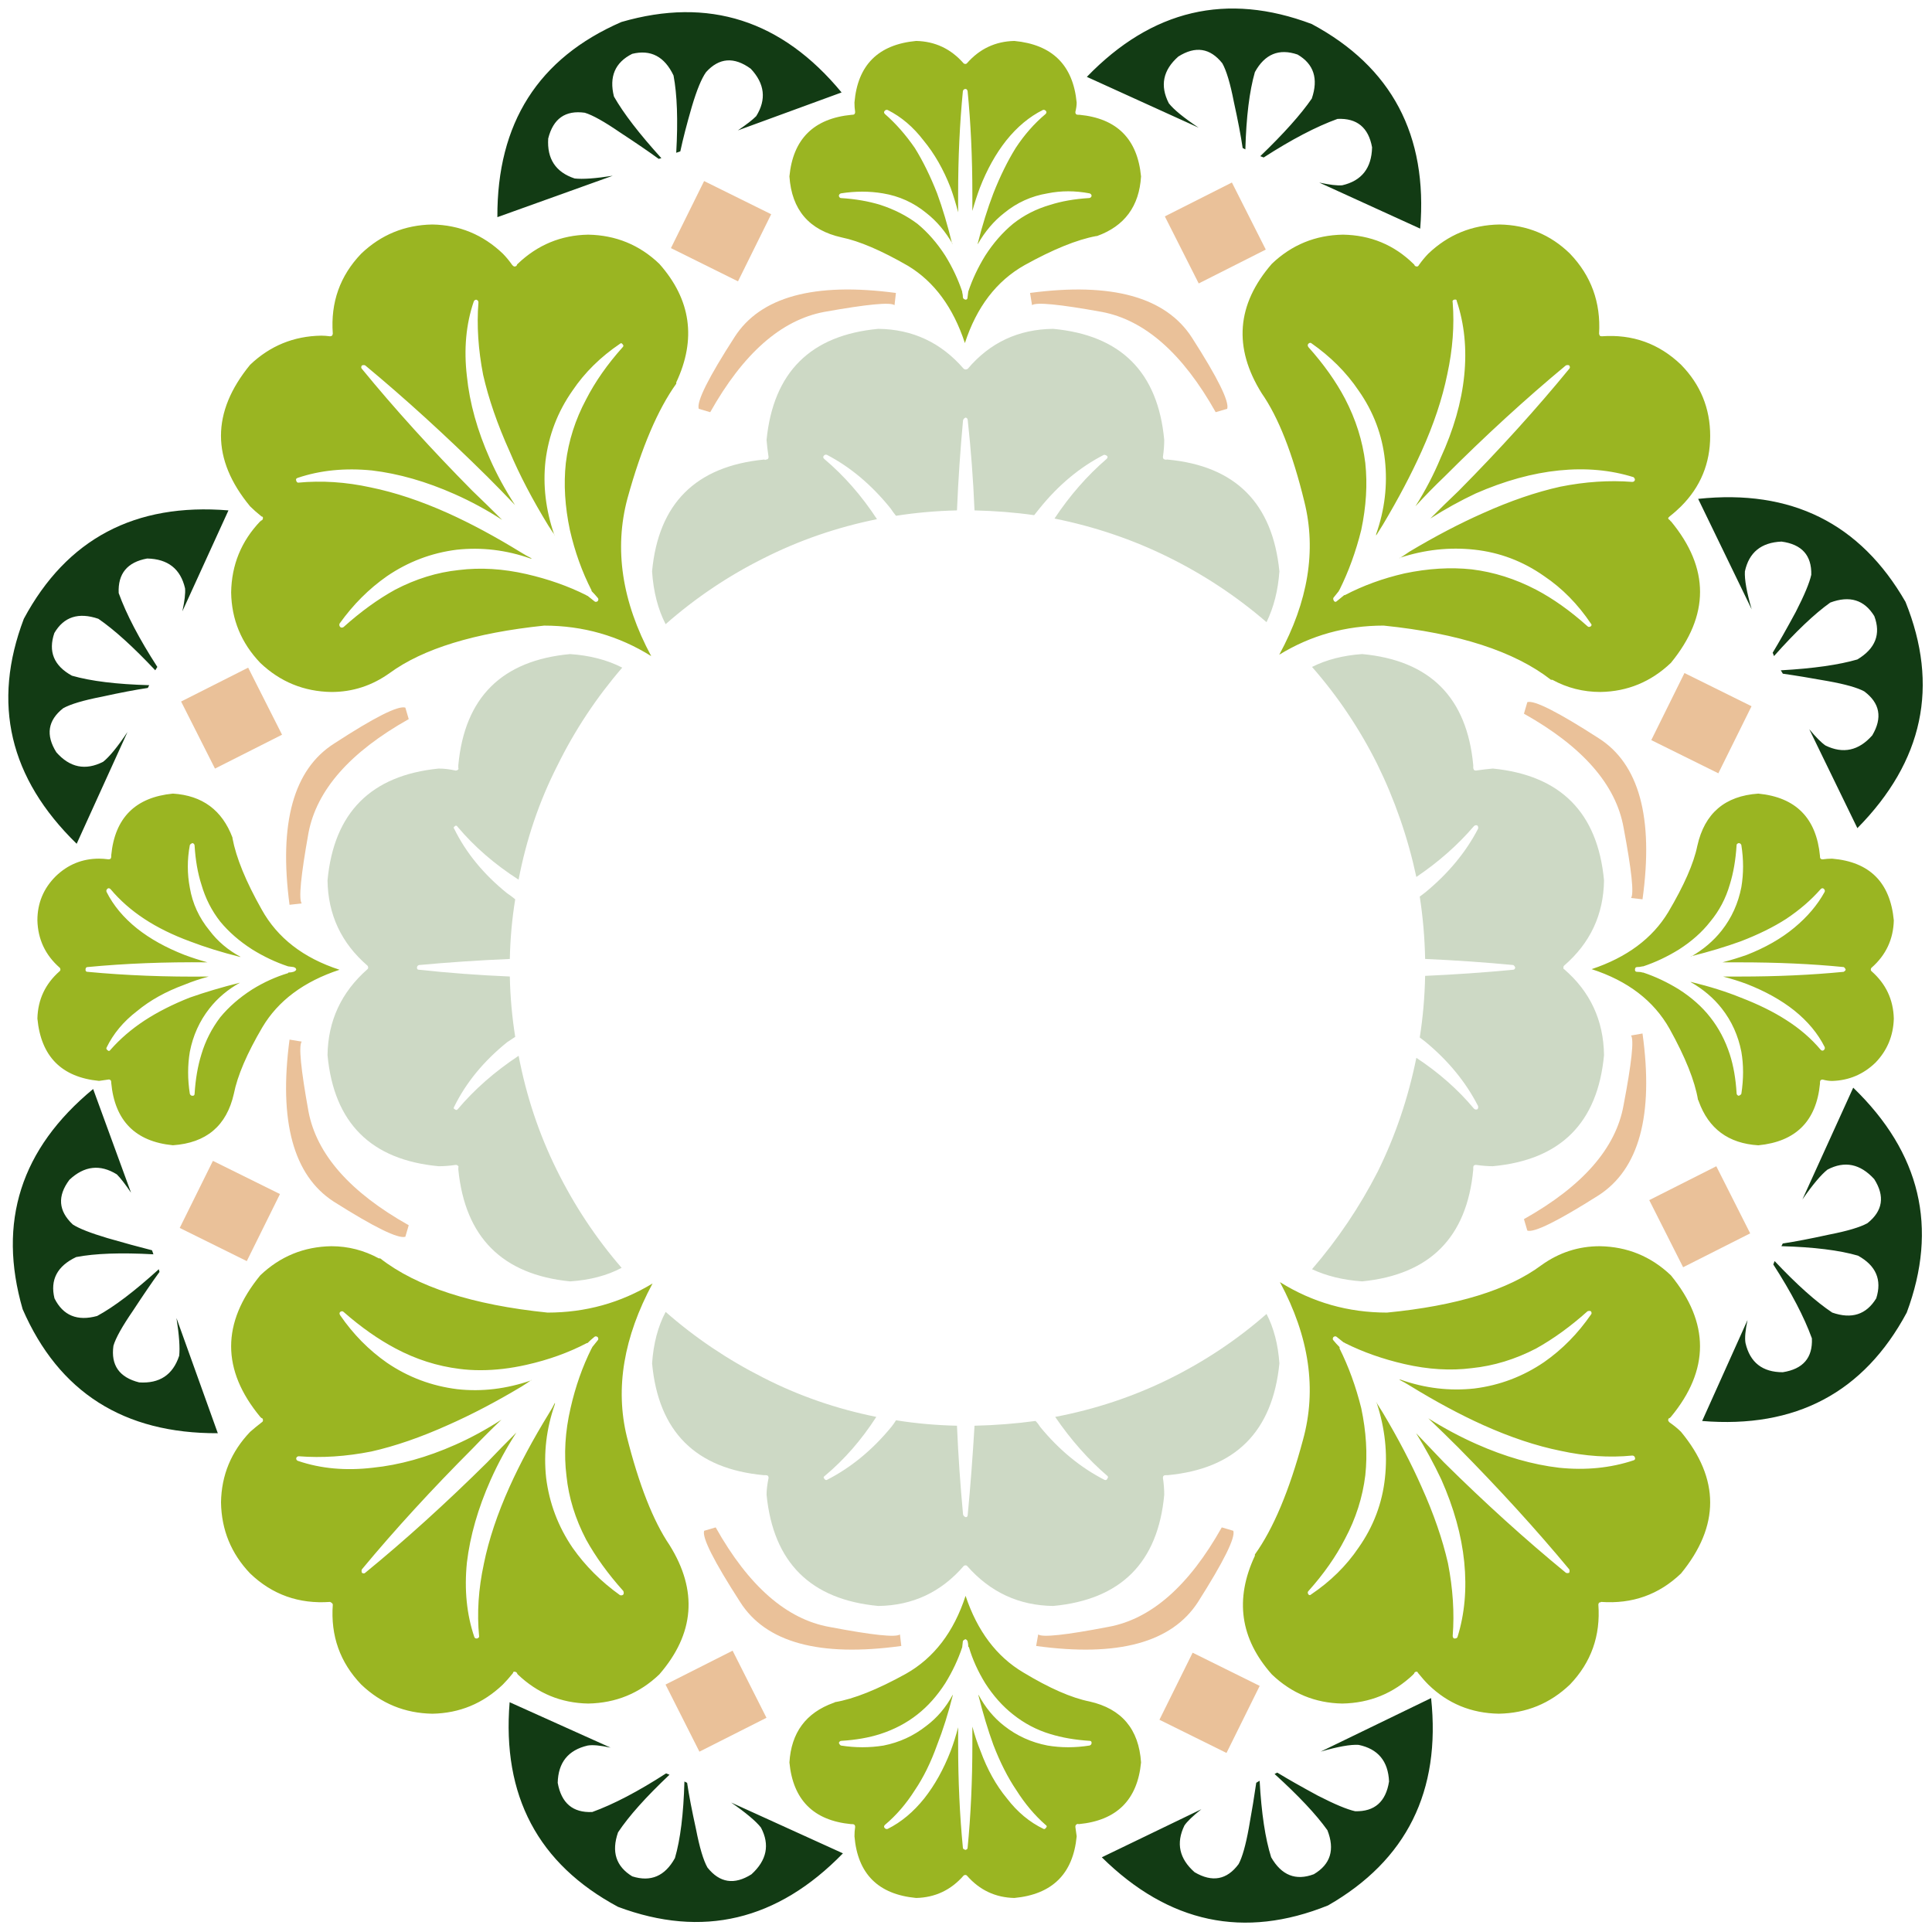 <?xml version="1.0" encoding="UTF-8"?>
<svg viewBox="0 0 129 129" xmlns="http://www.w3.org/2000/svg">
<path d="m126.45 61.45c-0.24-2.534-1.615-3.905-4.117-4.117-0.212 0-0.421 0.014-0.633 0.046-0.06 0-0.106-0.014-0.134-0.046-0.032-0.028-0.046-0.074-0.046-0.134v-0.046c-0.241-2.534-1.615-3.919-4.118-4.163-2.23 0.152-3.587 1.315-4.071 3.485-0.24 1.177-0.891 2.654-1.944 4.432-1.057 1.749-2.76 3.018-5.114 3.803 2.414 0.781 4.149 2.11 5.203 3.98 1.056 1.901 1.689 3.485 1.901 4.75 0.028 0.032 0.046 0.06 0.046 0.092 0.661 1.838 1.99 2.817 3.98 2.94 2.502-0.244 3.877-1.615 4.117-4.117v-0.092c0-0.06 0.015-0.106 0.046-0.134 0.028-0.032 0.074-0.046 0.134-0.046 0.212 0.06 0.421 0.092 0.633 0.092 1.117-0.032 2.081-0.438 2.894-1.223 0.785-0.813 1.191-1.795 1.223-2.94-0.032-1.265-0.526-2.322-1.491-3.167-0.032-0.032-0.046-0.06-0.046-0.092 0-0.06 0.013-0.102 0.046-0.134 0.965-0.845 1.459-1.902 1.491-3.167zm-3.347 3.439c-2.173 0.212-4.478 0.315-6.923 0.315h-1.131c0.576 0.152 1.102 0.318 1.583 0.498 1.237 0.484 2.294 1.071 3.167 1.764 0.904 0.725 1.583 1.541 2.035 2.446 0.032 0.088 0 0.166-0.088 0.226-0.06 0.028-0.12 0.014-0.18-0.046-0.637-0.756-1.404-1.417-2.308-1.99-0.845-0.544-1.856-1.043-3.033-1.495-0.965-0.392-2.064-0.739-3.301-1.039h-0.046c0.845 0.481 1.538 1.071 2.082 1.764 0.664 0.845 1.099 1.81 1.311 2.894 0.152 0.876 0.152 1.81 0 2.806-0.032 0.06-0.092 0.106-0.18 0.134-0.092-0.028-0.138-0.088-0.138-0.18-0.06-0.965-0.208-1.824-0.452-2.58-0.301-0.933-0.739-1.764-1.311-2.488-0.541-0.693-1.237-1.311-2.082-1.852-0.781-0.484-1.583-0.862-2.396-1.131h-0.046c-0.089-0.032-0.212-0.046-0.361-0.046-0.092 0-0.138-0.046-0.138-0.138 0-0.12 0.046-0.18 0.138-0.18 0.12 0 0.241-0.014 0.361-0.046h0.046c0.813-0.269 1.615-0.647 2.396-1.131 0.845-0.541 1.541-1.159 2.082-1.852 0.604-0.725 1.042-1.555 1.311-2.488 0.244-0.785 0.392-1.661 0.452-2.626 0-0.06 0.046-0.106 0.138-0.134 0.088 0 0.148 0.046 0.18 0.134 0.152 0.965 0.152 1.901 0 2.806-0.212 1.085-0.647 2.05-1.311 2.894-0.544 0.693-1.237 1.283-2.082 1.764l0.046-0.046c1.205-0.3 2.308-0.633 3.301-0.993 1.177-0.452 2.188-0.951 3.033-1.495 0.904-0.601 1.671-1.265 2.308-1.99 0.06-0.06 0.12-0.074 0.18-0.046 0.088 0.06 0.12 0.138 0.088 0.226-0.48 0.876-1.159 1.675-2.035 2.4-0.873 0.725-1.93 1.325-3.167 1.81-0.512 0.18-1.053 0.346-1.626 0.498h1.174c2.474 0 4.781 0.102 6.923 0.315 0.06 0.032 0.106 0.092 0.135 0.18-0.029 0.06-0.074 0.106-0.135 0.138zm-100.43-0.138c-2.414-0.781-4.149-2.124-5.202-4.026-1.057-1.87-1.703-3.453-1.947-4.75v-0.046c-0.693-1.838-2.018-2.817-3.98-2.94-2.502 0.244-3.877 1.615-4.117 4.117v0.092c0 0.06-0.014 0.106-0.046 0.134-0.028 0.032-0.074 0.046-0.134 0.046-0.24-0.032-0.452-0.046-0.633-0.046-1.117 0-2.082 0.392-2.894 1.177-0.816 0.813-1.223 1.795-1.223 2.94 0.032 1.265 0.527 2.322 1.491 3.167 0.032 0.032 0.046 0.074 0.046 0.134 0 0.032-0.014 0.06-0.046 0.092-0.965 0.845-1.46 1.901-1.491 3.167 0.24 2.534 1.615 3.919 4.117 4.163 0.212-0.032 0.421-0.06 0.633-0.092h0.046c0.028 0 0.06 0.014 0.088 0.046 0.032 0.028 0.046 0.074 0.046 0.134v0.046c0.24 2.534 1.615 3.919 4.117 4.163 2.23-0.152 3.587-1.297 4.071-3.439 0.24-1.209 0.873-2.686 1.901-4.435 1.053-1.778 2.775-3.061 5.157-3.845zm-7.963 3.167c-0.573 0.756-0.997 1.583-1.265 2.488-0.244 0.785-0.392 1.661-0.452 2.626 0 0.088-0.046 0.134-0.138 0.134-0.088 0-0.148-0.046-0.18-0.134-0.152-0.965-0.152-1.901 0-2.806 0.212-1.085 0.647-2.05 1.311-2.894 0.544-0.693 1.223-1.265 2.036-1.718-1.205 0.3-2.322 0.633-3.347 0.993-1.145 0.452-2.156 0.965-3.033 1.538-0.873 0.576-1.626 1.223-2.262 1.947-0.06 0.088-0.12 0.106-0.18 0.046-0.088-0.06-0.12-0.124-0.088-0.184 0.452-0.933 1.131-1.75 2.036-2.442 0.873-0.725 1.93-1.311 3.167-1.764 0.512-0.212 1.053-0.392 1.626-0.544-2.863 0.032-5.563-0.074-8.097-0.315-0.088 0-0.134-0.046-0.134-0.138 0-0.12 0.046-0.18 0.134-0.18 2.502-0.24 5.174-0.346 8.008-0.315-0.544-0.152-1.057-0.318-1.537-0.498-1.237-0.484-2.294-1.071-3.167-1.764-0.905-0.725-1.583-1.541-2.036-2.446-0.032-0.088 0-0.166 0.088-0.226 0.06-0.028 0.12-0.014 0.18 0.046 0.636 0.756 1.389 1.417 2.262 1.99 0.876 0.576 1.887 1.071 3.033 1.495 1.025 0.392 2.142 0.739 3.347 1.039h0.046c-0.845-0.452-1.537-1.039-2.082-1.764-0.693-0.845-1.131-1.795-1.311-2.849-0.18-0.937-0.18-1.887 0-2.852 0.032-0.06 0.092-0.106 0.18-0.134 0.092 0.028 0.138 0.088 0.138 0.18 0.06 0.965 0.208 1.824 0.452 2.58 0.269 0.933 0.693 1.764 1.265 2.488 0.573 0.693 1.283 1.311 2.128 1.852 0.781 0.484 1.583 0.862 2.396 1.131l0.36 0.046c0.124 0.032 0.184 0.092 0.184 0.18-0.032 0.06-0.092 0.106-0.184 0.138-0.088 0.028-0.194 0.046-0.315 0.046-0.032 0-0.046 0.014-0.046 0.043-0.813 0.244-1.615 0.604-2.396 1.089-0.845 0.541-1.555 1.159-2.127 1.852zm61.478 49.762c-0.148-2.23-1.297-3.587-3.439-4.071-1.205-0.24-2.682-0.887-4.432-1.944-1.778-1.057-3.061-2.76-3.845-5.11-0.785 2.41-2.11 4.145-3.98 5.202-1.901 1.053-3.485 1.686-4.75 1.898-0.032 0.032-0.06 0.046-0.092 0.046-1.841 0.664-2.82 1.99-2.94 3.98 0.24 2.505 1.615 3.877 4.117 4.117h0.088c0.06 0 0.106 0.015 0.138 0.046 0.028 0.032 0.046 0.074 0.046 0.134-0.032 0.212-0.046 0.424-0.046 0.636 0.212 2.503 1.583 3.874 4.117 4.114 1.265-0.028 2.322-0.526 3.167-1.491 0.028-0.032 0.074-0.046 0.134-0.046 0.032 0 0.06 0.013 0.092 0.046 0.845 0.965 1.898 1.463 3.167 1.491 2.53-0.24 3.919-1.611 4.16-4.114-0.028-0.212-0.06-0.424-0.088-0.636 0-0.06 0.014-0.102 0.042-0.134 0.06-0.06 0.124-0.074 0.184-0.046 2.53-0.24 3.919-1.612 4.16-4.118zm-3.439-1.13c-0.965 0.152-1.898 0.152-2.803 0-1.085-0.209-2.05-0.647-2.894-1.312-0.696-0.54-1.269-1.237-1.721-2.081v0.046c0.304 1.208 0.633 2.308 0.997 3.304 0.452 1.174 0.965 2.184 1.537 3.029 0.573 0.905 1.223 1.675 1.944 2.308 0.092 0.06 0.106 0.12 0.046 0.18-0.06 0.092-0.12 0.121-0.18 0.092-0.936-0.452-1.749-1.131-2.442-2.036-0.725-0.876-1.311-1.929-1.764-3.166-0.212-0.513-0.392-1.057-0.544-1.63v1.177c0 2.442-0.106 4.75-0.318 6.92 0 0.06-0.043 0.106-0.134 0.138-0.12-0.032-0.18-0.078-0.18-0.138-0.212-2.17-0.318-4.478-0.318-6.92v-1.131c-0.148 0.573-0.315 1.099-0.498 1.584-0.481 1.237-1.071 2.29-1.764 3.166-0.725 0.905-1.537 1.584-2.442 2.036-0.092 0.028-0.166 0-0.226-0.092-0.032-0.06-0.014-0.12 0.046-0.18 0.753-0.633 1.417-1.403 1.99-2.308 0.573-0.845 1.071-1.855 1.491-3.029 0.392-0.997 0.739-2.096 1.043-3.304v-0.046c-0.452 0.844-1.043 1.541-1.764 2.081-0.845 0.665-1.795 1.103-2.852 1.312-0.933 0.152-1.884 0.152-2.849 0-0.06-0.029-0.106-0.089-0.138-0.181 0.032-0.088 0.092-0.134 0.184-0.134 0.965-0.06 1.824-0.212 2.576-0.453 0.937-0.303 1.764-0.738 2.488-1.311 0.693-0.544 1.311-1.237 1.855-2.081 0.484-0.785 0.859-1.584 1.131-2.4l0.046-0.407c0.028-0.06 0.088-0.105 0.18-0.134 0.06 0.028 0.106 0.074 0.134 0.134 0.032 0.121 0.046 0.241 0.046 0.364l0.046 0.043c0.24 0.816 0.604 1.615 1.085 2.399 0.544 0.845 1.163 1.538 1.855 2.082 0.753 0.601 1.583 1.039 2.488 1.311 0.785 0.241 1.658 0.393 2.622 0.453 0.092 0 0.138 0.046 0.138 0.134 0 0.092-0.046 0.152-0.138 0.181zm-20.039-104.77c0.152 2.23 1.311 3.587 3.485 4.072 1.173 0.24 2.654 0.873 4.432 1.898 1.75 1.057 3.015 2.774 3.799 5.157 0.784-2.41 2.113-4.146 3.983-5.202 1.898-1.053 3.495-1.704 4.792-1.944h0.046c1.841-0.664 2.82-1.99 2.94-3.98-0.24-2.506-1.612-3.877-4.117-4.117h-0.088c-0.06 0-0.106-0.014-0.138-0.046-0.028-0.032-0.043-0.074-0.043-0.134 0.06-0.244 0.088-0.452 0.088-0.636-0.24-2.502-1.629-3.873-4.16-4.114-1.269 0.028-2.322 0.527-3.167 1.491-0.032 0.032-0.06 0.046-0.092 0.046-0.06 0-0.106-0.014-0.134-0.046-0.845-0.965-1.901-1.463-3.167-1.491-2.534 0.24-3.905 1.612-4.117 4.114 0 0.212 0.014 0.424 0.046 0.636 0 0.06-0.018 0.102-0.046 0.134-0.032 0.032-0.078 0.046-0.138 0.046h-0.042c-2.534 0.24-3.923 1.612-4.163 4.117zm3.439 1.131c0.965-0.152 1.898-0.152 2.803 0 1.089 0.18 2.053 0.619 2.898 1.311 0.693 0.541 1.279 1.237 1.764 2.082l-0.046-0.046c-0.3-1.237-0.633-2.354-0.997-3.347-0.452-1.149-0.947-2.159-1.491-3.033-0.604-0.873-1.265-1.629-1.99-2.262-0.06-0.06-0.078-0.12-0.046-0.18 0.06-0.092 0.134-0.12 0.226-0.092 0.905 0.452 1.704 1.131 2.396 2.036 0.725 0.876 1.329 1.93 1.81 3.167 0.184 0.512 0.35 1.057 0.498 1.629v-1.223c0-2.41 0.106-4.704 0.318-6.874 0.028-0.092 0.088-0.138 0.18-0.138 0.06 0 0.106 0.046 0.134 0.138 0.212 2.142 0.318 4.432 0.318 6.874v1.131c0.152-0.541 0.318-1.053 0.498-1.537 0.481-1.237 1.071-2.29 1.764-3.167 0.725-0.905 1.537-1.583 2.442-2.036 0.092-0.028 0.166-1e-5 0.226 0.092 0.032 0.06 0.014 0.12-0.046 0.18-0.753 0.633-1.417 1.389-1.99 2.262-0.541 0.873-1.039 1.884-1.492 3.033-0.392 1.025-0.739 2.138-1.043 3.347v0.046c0.484-0.845 1.071-1.541 1.767-2.082 0.845-0.693 1.81-1.131 2.894-1.311 0.905-0.184 1.838-0.184 2.803 0 0.092 0.028 0.138 0.088 0.138 0.18-0.032 0.088-0.092 0.134-0.18 0.134-0.965 0.06-1.827 0.212-2.58 0.452-0.936 0.272-1.764 0.693-2.488 1.269-0.693 0.573-1.311 1.279-1.855 2.124-0.481 0.784-0.859 1.583-1.131 2.4l-0.046 0.36c0 0.12-0.042 0.18-0.134 0.18-0.12-0.028-0.18-0.088-0.18-0.18s-0.014-0.194-0.046-0.318v-0.042c-0.272-0.816-0.647-1.615-1.131-2.4-0.544-0.845-1.163-1.552-1.855-2.124-0.725-0.544-1.552-0.965-2.488-1.269-0.785-0.24-1.658-0.392-2.622-0.452-0.06 0-0.106-0.046-0.138-0.134 0-0.092 0.046-0.152 0.138-0.18zm-39.45 20.898c0.212 0.212 0.467 0.438 0.77 0.679 0.06 0 0.088 0.032 0.088 0.092s-0.014 0.106-0.042 0.134c-0.032 0.032-0.06 0.046-0.092 0.046 0 0.032-0.014 0.046-0.046 0.046-1.265 1.325-1.915 2.909-1.944 4.75 0.028 1.81 0.679 3.379 1.944 4.704 1.329 1.265 2.912 1.915 4.75 1.944 1.417 0 2.714-0.421 3.891-1.265 2.23-1.629 5.669-2.682 10.313-3.167 2.594 0 4.976 0.679 7.15 2.036-1.962-3.651-2.488-7.164-1.583-10.539 0.933-3.379 2.022-5.927 3.255-7.648v-0.088c1.357-2.894 0.983-5.535-1.131-7.917-1.325-1.269-2.909-1.915-4.75-1.947-1.81 0.032-3.375 0.678-4.704 1.947-0.028 0.028-0.046 0.046-0.046 0.046 0 0.028-0.014 0.06-0.042 0.088-0.032 0.032-0.078 0.046-0.138 0.046-0.028 0-0.074-0.032-0.134-0.092-0.212-0.3-0.424-0.555-0.633-0.767-1.329-1.269-2.898-1.915-4.707-1.947-1.838 0.032-3.421 0.678-4.75 1.947-1.417 1.477-2.05 3.255-1.898 5.337 0 0.032-0.014 0.078-0.046 0.138-0.06 0.028-0.106 0.043-0.134 0.043-0.212-0.028-0.41-0.043-0.59-0.043-1.838 0.028-3.421 0.679-4.75 1.944-2.594 3.167-2.594 6.319 1e-4 9.454zm3.167-1.898c1.509-0.512 3.167-0.678 4.976-0.498 1.781 0.212 3.619 0.739 5.52 1.583 1.085 0.481 2.142 1.053 3.167 1.718-0.664-0.664-1.329-1.311-1.99-1.944-2.746-2.775-5.202-5.489-7.376-8.143-0.06-0.06-0.06-0.138 0-0.226 0.092-0.032 0.166-0.032 0.226 0 2.654 2.202 5.368 4.672 8.143 7.418 0.604 0.604 1.223 1.237 1.855 1.901-0.664-1.028-1.223-2.053-1.675-3.078-0.845-1.898-1.357-3.739-1.537-5.517-0.212-1.81-0.06-3.47 0.452-4.976 0.032-0.092 0.092-0.138 0.18-0.138 0.092 0.032 0.138 0.092 0.138 0.18-0.12 1.541-0.014 3.152 0.315 4.842 0.364 1.597 0.951 3.301 1.767 5.11 0.661 1.569 1.523 3.213 2.576 4.934 0.152 0.24 0.304 0.467 0.452 0.679l-0.046-0.046c-0.573-1.661-0.767-3.304-0.587-4.93 0.212-1.721 0.813-3.291 1.81-4.707 0.813-1.205 1.87-2.244 3.167-3.121 0.06-0.06 0.12-0.046 0.18 0.046 0.06 0.06 0.06 0.12 0 0.18-1.025 1.145-1.838 2.308-2.442 3.485-0.725 1.357-1.177 2.775-1.357 4.252-0.152 1.417-0.06 2.909 0.272 4.478 0.332 1.449 0.813 2.792 1.446 4.026v0.046c0.152 0.152 0.286 0.304 0.41 0.452 0.06 0.06 0.06 0.138 0 0.226-0.092 0.06-0.166 0.06-0.226 0-0.152-0.12-0.304-0.24-0.452-0.36-0.032 0-0.06-0.014-0.092-0.046-1.205-0.604-2.534-1.071-3.98-1.403-1.569-0.36-3.078-0.452-4.524-0.272-1.449 0.152-2.866 0.59-4.255 1.315-1.145 0.633-2.29 1.46-3.435 2.488-0.032 0.028-0.078 0.042-0.138 0.042-0.028 0-0.06-0.014-0.088-0.042-0.06-0.06-0.078-0.138-0.046-0.226 0.905-1.269 1.958-2.322 3.167-3.167 1.417-0.965 2.969-1.555 4.658-1.767 1.661-0.18 3.305 0.018 4.93 0.59h0.092c-0.24-0.12-0.484-0.258-0.725-0.406-1.718-1.057-3.347-1.933-4.884-2.626-1.81-0.813-3.531-1.385-5.157-1.718-1.661-0.364-3.273-0.467-4.842-0.318-0.06 0-0.106-0.046-0.134-0.134-0.032-0.092 1e-4 -0.152 0.088-0.18zm92.377 63.694c-0.212-0.212-0.466-0.42-0.77-0.633-0.06-0.06-0.089-0.106-0.089-0.138 0-0.06 0.014-0.103 0.043-0.134 0.031 0 0.06-0.015 0.092-0.046l0.046-0.046c2.594-3.135 2.594-6.287 0-9.454-1.329-1.265-2.913-1.916-4.75-1.944-1.418 0-2.715 0.42-3.892 1.265-2.23 1.661-5.668 2.714-10.312 3.167-2.594 0-4.976-0.678-7.15-2.036 1.962 3.651 2.474 7.164 1.537 10.543-0.905 3.375-1.976 5.923-3.209 7.644v0.089c-1.357 2.898-0.983 5.535 1.131 7.917 1.325 1.268 2.894 1.915 4.704 1.947 1.838-0.032 3.421-0.679 4.75-1.947 0-0.029 0.014-0.043 0.046-0.043 0-0.032 0.014-0.06 0.042-0.092 0.032-0.032 0.078-0.046 0.138-0.046 0.028 0 0.06 0.032 0.088 0.092 0.244 0.301 0.47 0.559 0.679 0.767 1.297 1.269 2.866 1.916 4.708 1.947 1.838-0.031 3.421-0.678 4.75-1.947 1.417-1.477 2.05-3.255 1.898-5.337 0-0.031 0.014-0.074 0.046-0.134 0.06 0 0.106-0.018 0.134-0.046 2.082 0.149 3.863-0.484 5.34-1.901 2.594-3.167 2.594-6.319 0-9.454zm-3.166 1.901c-1.538 0.512-3.199 0.679-4.977 0.495-1.781-0.208-3.619-0.739-5.52-1.583-1.085-0.481-2.156-1.053-3.212-1.718 0.696 0.664 1.357 1.311 1.993 1.944 2.742 2.775 5.216 5.489 7.418 8.143 0.028 0.06 0.028 0.137 0 0.226-0.092 0.032-0.166 0.032-0.226 0-2.686-2.202-5.401-4.658-8.143-7.372-0.604-0.633-1.223-1.283-1.855-1.944 0.633 1.025 1.191 2.05 1.675 3.075 0.845 1.901 1.357 3.74 1.537 5.521 0.18 1.809 0.028 3.481-0.452 5.019-0.032 0.06-0.092 0.091-0.18 0.091h-0.046c-0.06-0.031-0.092-0.091-0.092-0.18 0.12-1.537 0.014-3.152-0.315-4.842-0.364-1.597-0.951-3.301-1.767-5.11-0.693-1.569-1.552-3.212-2.576-4.93-0.152-0.244-0.304-0.484-0.452-0.725 0 0.028 0.014 0.06 0.046 0.088 0.541 1.661 0.721 3.319 0.541 4.976-0.18 1.689-0.767 3.244-1.764 4.661-0.813 1.205-1.87 2.248-3.167 3.121-0.06 0.06-0.12 0.06-0.18 0-0.06-0.092-0.06-0.166 0-0.226 1.025-1.145 1.838-2.308 2.442-3.485 0.725-1.357 1.177-2.775 1.357-4.252 0.152-1.417 0.06-2.909-0.272-4.478-0.36-1.449-0.845-2.774-1.446-3.98v-0.092c-0.152-0.152-0.286-0.3-0.41-0.452-0.06-0.06-0.06-0.134 0-0.226 0.092-0.06 0.166-0.06 0.226 0 0.152 0.12 0.304 0.24 0.452 0.36 0.032 0 0.06 0.018 0.092 0.046 1.205 0.604 2.534 1.071 3.98 1.403 1.569 0.36 3.064 0.452 4.482 0.272 1.477-0.152 2.908-0.59 4.297-1.311 1.145-0.636 2.29-1.463 3.436-2.488 0.091-0.032 0.166-0.032 0.226 0 0.06 0.088 0.06 0.166 0 0.226-0.873 1.265-1.912 2.322-3.121 3.167-1.417 0.965-2.969 1.552-4.658 1.764-1.661 0.18-3.305-0.015-4.93-0.59h-0.092c0.24 0.124 0.484 0.258 0.725 0.41 1.718 1.053 3.347 1.93 4.884 2.622 1.81 0.813 3.531 1.389 5.157 1.718 1.661 0.364 3.258 0.47 4.796 0.318 0.092 0 0.152 0.046 0.18 0.134 0.032 0.092 0 0.152-0.088 0.184zm-74.735 14.112c0.06 0 0.106 0.016 0.138 0.046l0.043 0.046c0 0.028 0.018 0.06 0.046 0.089 1.329 1.268 2.894 1.915 4.704 1.947 1.841-0.032 3.425-0.679 4.75-1.947 2.354-2.715 2.58-5.595 0.679-8.638-1.085-1.601-2.036-4.011-2.849-7.238-0.785-3.227-0.212-6.637 1.718-10.225-2.138 1.297-4.478 1.944-7.012 1.944-5.005-0.512-8.73-1.718-11.172-3.619h-0.092c-0.993-0.541-2.05-0.813-3.167-0.813-1.838 0.028-3.421 0.679-4.75 1.944-2.594 3.167-2.594 6.319 0 9.454l0.046 0.046c0.032 0.032 0.06 0.046 0.092 0.046 0.028 0.032 0.043 0.074 0.043 0.134 0 0.06-0.028 0.106-0.088 0.138-0.272 0.212-0.53 0.421-0.77 0.633-1.265 1.325-1.915 2.894-1.944 4.704 0.028 1.841 0.679 3.425 1.944 4.75 1.477 1.417 3.259 2.05 5.34 1.901 0.06 0.029 0.102 0.06 0.134 0.089 0.032 0.032 0.046 0.06 0.046 0.092-0.152 2.081 0.481 3.859 1.898 5.336 1.329 1.269 2.912 1.916 4.75 1.948 1.81-0.032 3.379-0.679 4.707-1.948 0.208-0.208 0.435-0.466 0.678-0.767 0-0.06 0.028-0.092 0.088-0.092zm-2.036-7.192c-0.36 1.658-0.467 3.273-0.315 4.842 0 0.06-0.046 0.103-0.138 0.135h-0.046c-0.06 0-0.102-0.032-0.134-0.092-0.512-1.506-0.679-3.167-0.498-4.976 0.212-1.778 0.739-3.619 1.583-5.517 0.484-1.085 1.057-2.142 1.721-3.167-0.664 0.664-1.315 1.325-1.947 1.99-2.775 2.746-5.489 5.202-8.143 7.372-0.06 0.06-0.134 0.06-0.226 0-0.028-0.088-0.028-0.166 0-0.226 2.202-2.654 4.676-5.351 7.418-8.097 0.604-0.633 1.237-1.265 1.901-1.898-1.025 0.661-2.05 1.219-3.075 1.672-1.901 0.845-3.743 1.357-5.521 1.537-1.81 0.212-3.467 0.06-4.976-0.452-0.092-0.028-0.134-0.088-0.134-0.18 0.028-0.088 0.088-0.134 0.18-0.134 1.537 0.12 3.152 0.015 4.838-0.318 1.601-0.36 3.305-0.951 5.114-1.764 1.569-0.693 3.212-1.552 4.93-2.58 0.24-0.148 0.467-0.3 0.678-0.452l-0.046 0.046c-1.658 0.573-3.301 0.77-4.93 0.59-1.718-0.212-3.287-0.802-4.704-1.767-1.209-0.845-2.248-1.898-3.121-3.167-0.06-0.088-0.06-0.166 0-0.226 0.088-0.06 0.166-0.06 0.226 0 1.173 1.028 2.336 1.841 3.481 2.446 1.357 0.721 2.775 1.173 4.252 1.357 0.452 0.06 0.922 0.088 1.403 0.088 0.997 0 2.022-0.12 3.078-0.36 1.477-0.332 2.817-0.816 4.026-1.449h0.046c0.148-0.148 0.3-0.286 0.452-0.406 0.06-0.06 0.134-0.06 0.226 0 0.06 0.092 0.06 0.166 0 0.226-0.124 0.152-0.244 0.3-0.364 0.452 0 0.032-0.014 0.06-0.046 0.092-0.601 1.205-1.071 2.53-1.399 3.98-0.364 1.569-0.452 3.075-0.272 4.524 0.148 1.449 0.587 2.866 1.311 4.251 0.633 1.145 1.463 2.294 2.488 3.439 0.032 0.092 0.032 0.166 0 0.226-0.06 0.06-0.134 0.074-0.226 0.046-1.265-0.905-2.322-1.961-3.167-3.166-0.965-1.418-1.552-2.973-1.764-4.662-0.18-1.657 0.014-3.301 0.587-4.93v-0.088c-0.12 0.24-0.255 0.481-0.406 0.721-1.057 1.721-1.93 3.35-2.622 4.888-0.816 1.809-1.389 3.527-1.721 5.156zm62.114-86.765-0.046-0.046c-1.297-1.269-2.866-1.916-4.704-1.947-1.841 0.032-3.425 0.679-4.75 1.947-2.354 2.714-2.58 5.595-0.678 8.641 1.113 1.597 2.064 4.011 2.849 7.238 0.813 3.255 0.258 6.662-1.675 10.221 2.114-1.297 4.435-1.944 6.97-1.944 5.005 0.512 8.73 1.718 11.172 3.619h0.092c0.993 0.544 2.064 0.813 3.212 0.813 1.81-0.028 3.376-0.679 4.705-1.944 2.594-3.167 2.594-6.319 0-9.454-0.032 0-0.046-0.014-0.046-0.046l-0.046-0.046c-0.06-0.028-0.089-0.074-0.089-0.134l0.089-0.092c0.304-0.24 0.558-0.467 0.77-0.678 1.297-1.297 1.944-2.863 1.944-4.704s-0.647-3.425-1.944-4.75c-1.477-1.417-3.244-2.05-5.294-1.901-0.06 0-0.106-0.014-0.134-0.042-0.032-0.06-0.046-0.106-0.046-0.138 0.12-2.082-0.527-3.859-1.944-5.337-1.297-1.269-2.866-1.915-4.708-1.947-1.837 0.032-3.421 0.678-4.75 1.947-0.208 0.212-0.421 0.467-0.633 0.767-0.028 0.06-0.074 0.092-0.134 0.092-0.032 0-0.078-0.014-0.138-0.046 0-0.028-0.014-0.06-0.042-0.088zm0.495 12.482c0.816-1.81 1.389-3.527 1.721-5.157 0.36-1.658 0.481-3.255 0.36-4.796-0.028-0.088 0-0.148 0.092-0.18 0.12-0.028 0.18 0 0.18 0.092 0.512 1.537 0.678 3.195 0.498 4.976-0.18 1.778-0.71 3.619-1.583 5.517-0.452 1.089-1.011 2.159-1.675 3.212 0.633-0.693 1.283-1.357 1.947-1.99 2.743-2.746 5.443-5.216 8.097-7.418 0.088-0.032 0.166-0.032 0.226 0 0.06 0.088 0.06 0.166 0 0.226-2.174 2.654-4.63 5.368-7.376 8.143-0.633 0.601-1.265 1.219-1.898 1.855 0.993-0.636 2.004-1.191 3.029-1.675 1.933-0.845 3.785-1.357 5.566-1.537 1.778-0.18 3.439-0.032 4.977 0.452 0.06 0.06 0.088 0.12 0.088 0.18-0.028 0.092-0.088 0.134-0.18 0.134-1.538-0.12-3.135-0.014-4.796 0.318-1.626 0.36-3.347 0.951-5.157 1.764-1.569 0.693-3.212 1.555-4.93 2.58-0.212 0.148-0.438 0.3-0.679 0.452l0.046-0.046c1.657-0.544 3.315-0.725 4.976-0.544 1.69 0.184 3.24 0.77 4.659 1.767 1.208 0.813 2.247 1.87 3.12 3.167 0.06 0.06 0.06 0.12 0 0.18-0.028 0.028-0.074 0.046-0.134 0.046-0.032 0-0.06-0.018-0.092-0.046-1.145-1.025-2.29-1.841-3.435-2.442-1.389-0.725-2.821-1.177-4.298-1.357-1.417-0.152-2.912-0.06-4.481 0.269-1.446 0.332-2.775 0.817-3.98 1.449h-0.046c-0.18 0.152-0.346 0.286-0.498 0.406-0.06 0.06-0.12 0.06-0.18 0-0.06-0.088-0.074-0.166-0.046-0.226 0.124-0.148 0.244-0.3 0.364-0.452 0-0.028 0.014-0.06 0.046-0.088 0.601-1.209 1.085-2.534 1.446-3.983 0.332-1.569 0.424-3.061 0.272-4.478-0.18-1.477-0.633-2.909-1.357-4.298-0.604-1.145-1.417-2.294-2.442-3.439-0.06-0.088-0.06-0.166 0-0.226s0.12-0.074 0.18-0.046c1.297 0.905 2.354 1.962 3.167 3.167 0.997 1.417 1.583 2.972 1.764 4.662 0.18 1.657-0.014 3.301-0.587 4.93v0.092c0.148-0.244 0.3-0.484 0.452-0.725 1.025-1.721 1.884-3.347 2.577-4.888z" clip-rule="evenodd" fill="#9AB522" fill-rule="evenodd"/>
<path d="m101.98 46.883-0.226 0.77c3.923 2.202 6.139 4.736 6.651 7.599 0.541 2.866 0.707 4.435 0.499 4.707l0.767 0.088c0.756-5.457-0.227-9.048-2.941-10.765-2.714-1.749-4.298-2.548-4.75-2.4zm7.691 22.124-0.767 0.134c0.208 0.272 0.042 1.824-0.499 4.658-0.512 2.866-2.728 5.4-6.651 7.602l0.226 0.767c0.452 0.152 2.036-0.633 4.75-2.35 2.714-1.749 3.697-5.354 2.941-10.811zm-82.606 13.572 0.226-0.77c-3.919-2.202-6.15-4.736-6.694-7.599-0.512-2.838-0.664-4.389-0.452-4.662l-0.813-0.134c-0.725 5.457 0.255 9.062 2.94 10.811 2.714 1.718 4.312 2.502 4.793 2.354zm0.226-34.564-0.226-0.767c-0.481-0.152-2.064 0.647-4.75 2.396-2.714 1.721-3.707 5.308-2.983 10.769l0.813-0.092c-0.212-0.272-0.06-1.841 0.452-4.704 0.544-2.866 2.775-5.4 6.694-7.602zm42.03 61.116-0.138 0.77c5.46 0.753 9.062-0.226 10.811-2.94 1.721-2.714 2.506-4.298 2.354-4.75l-0.77-0.227c-2.202 3.92-4.732 6.136-7.599 6.648-2.834 0.545-4.389 0.711-4.658 0.499zm-9.14 0.77-0.092-0.77c-0.269 0.212-1.838 0.046-4.704-0.499-2.863-0.512-5.397-2.728-7.599-6.648l-0.77 0.227c-0.148 0.452 0.65 2.035 2.4 4.75 1.718 2.714 5.305 3.693 10.765 2.94zm-0.453-89.525 0.092-0.816c-5.46-0.725-9.048 0.258-10.769 2.94-1.75 2.714-2.548 4.312-2.396 4.796l0.767 0.226c2.202-3.919 4.736-6.153 7.602-6.694 2.863-0.512 4.432-0.664 4.704-0.452zm9.048-0.817c5.46-0.725 9.062 0.272 10.811 2.986 1.721 2.682 2.502 4.266 2.354 4.75l-0.77 0.226c-2.202-3.919-4.736-6.153-7.599-6.694-2.834-0.512-4.389-0.664-4.662-0.452l-0.134-0.816z" clip-rule="evenodd" fill="#EAC199" fill-rule="evenodd"/>
<path d="m104.43 64.707c-0.029 0-0.043-0.032-0.043-0.092s0.014-0.106 0.043-0.134c1.749-1.509 2.64-3.41 2.671-5.701-0.424-4.524-2.898-7.012-7.421-7.464-0.329 0.028-0.707 0.074-1.131 0.134-0.06 0-0.102-0.014-0.134-0.046-0.032-0.06-0.046-0.102-0.046-0.134v-0.18c-0.421-4.524-2.894-6.998-7.418-7.418-1.265 0.088-2.382 0.375-3.347 0.859 1.718 1.958 3.167 4.117 4.344 6.468 1.173 2.382 2.05 4.902 2.622 7.556 1.477-0.997 2.76-2.128 3.845-3.393 0.06-0.06 0.134-0.078 0.226-0.046 0.06 0.06 0.074 0.134 0.046 0.226-0.816 1.569-1.99 2.986-3.531 4.252-0.12 0.092-0.24 0.18-0.36 0.272 0.212 1.357 0.332 2.746 0.36 4.163 2.022 0.088 3.983 0.226 5.881 0.406 0.06 0.028 0.106 0.088 0.137 0.18-0.031 0.092-0.077 0.134-0.137 0.134-1.898 0.184-3.86 0.318-5.881 0.41-0.028 1.417-0.148 2.789-0.36 4.114 0.12 0.092 0.24 0.184 0.36 0.272 1.541 1.269 2.714 2.7 3.531 4.298 0.028 0.092 0.014 0.166-0.046 0.226-0.092 0.032-0.166 0.014-0.226-0.046-1.057-1.265-2.336-2.396-3.845-3.393-0.544 2.686-1.403 5.22-2.58 7.602-1.205 2.35-2.668 4.524-4.386 6.513 0.965 0.452 2.082 0.725 3.347 0.813 4.524-0.452 6.998-2.94 7.418-7.464v-0.134c0-0.06 0.014-0.106 0.046-0.134 0.032-0.032 0.074-0.046 0.134-0.046 0.424 0.06 0.802 0.088 1.131 0.088 4.524-0.421 6.997-2.894 7.421-7.418-0.031-2.322-0.922-4.238-2.671-5.743zm-73.874 9.362c-0.06 0.06-0.12 0.06-0.18 0-0.092-0.028-0.106-0.088-0.046-0.18 0.785-1.597 1.962-3.033 3.527-4.298 0.184-0.12 0.364-0.24 0.544-0.36-0.212-1.329-0.332-2.672-0.36-4.029-2.082-0.088-4.103-0.24-6.065-0.452-0.088 0-0.134-0.042-0.134-0.134s0.046-0.152 0.134-0.18c1.962-0.18 3.983-0.318 6.065-0.406 0.028-1.357 0.148-2.686 0.36-3.983-0.18-0.148-0.36-0.286-0.544-0.406-1.566-1.265-2.743-2.7-3.527-4.298-0.06-0.06-0.046-0.12 0.046-0.18 0.06-0.06 0.12-0.046 0.18 0.046 1.117 1.325 2.474 2.502 4.071 3.527 0.512-2.682 1.371-5.217 2.58-7.599 1.173-2.386 2.622-4.57 4.34-6.559-0.993-0.512-2.156-0.816-3.481-0.905-4.556 0.42-7.044 2.894-7.464 7.418v0.18c0.028 0.06 0.014 0.106-0.046 0.134-0.032 0.032-0.074 0.046-0.134 0.046-0.392-0.088-0.77-0.134-1.131-0.134-4.524 0.452-6.998 2.94-7.422 7.464 0.032 2.29 0.922 4.192 2.672 5.701 0.028 0.028 0.043 0.074 0.043 0.134 0 0.032-0.014 0.06-0.043 0.092-1.749 1.537-2.64 3.453-2.672 5.743 0.424 4.524 2.898 6.998 7.422 7.418 0.36 0 0.739-0.028 1.131-0.088h0.043c0.032 0 0.06 0.014 0.092 0.046 0.06 0.028 0.074 0.074 0.046 0.134v0.134c0.452 4.524 2.94 7.012 7.464 7.464 1.325-0.088 2.474-0.392 3.439-0.905-1.721-1.99-3.167-4.174-4.343-6.559-1.177-2.382-2.022-4.916-2.534-7.599-1.597 1.057-2.954 2.248-4.071 3.573zm43.381 24.474c0.06 0.06 0.06 0.12 0 0.18-0.028 0.092-0.088 0.12-0.18 0.092-1.597-0.816-3.033-1.99-4.298-3.531-0.092-0.148-0.194-0.286-0.318-0.406-1.325 0.18-2.682 0.286-4.072 0.318-0.12 2.022-0.269 3.994-0.452 5.927 0 0.12-0.043 0.18-0.134 0.18-0.092-0.032-0.152-0.092-0.18-0.18-0.18-1.933-0.318-3.905-0.406-5.927-1.389-0.032-2.746-0.152-4.071-0.364-0.092 0.152-0.198 0.304-0.318 0.452-1.265 1.541-2.7 2.714-4.298 3.531-0.06 0.028-0.12 0-0.18-0.092-0.06-0.06-0.046-0.12 0.046-0.18 1.297-1.085 2.442-2.396 3.435-3.937-2.682-0.541-5.202-1.417-7.553-2.622-2.382-1.205-4.556-2.668-6.513-4.389-0.512 0.965-0.816 2.114-0.905 3.439 0.421 4.556 2.909 7.044 7.464 7.464h0.134c0.06 0 0.106 0.015 0.134 0.046 0.032 0.032 0.046 0.074 0.046 0.134-0.088 0.424-0.134 0.802-0.134 1.131 0.452 4.524 2.94 6.998 7.464 7.422 2.29-0.032 4.192-0.922 5.701-2.672 0.028-0.028 0.074-0.042 0.134-0.042 0.032 0 0.06 0.015 0.092 0.042 1.537 1.75 3.453 2.64 5.743 2.672 4.524-0.424 6.998-2.898 7.418-7.422 0-0.36-0.028-0.739-0.088-1.131 0-0.06 0.014-0.103 0.046-0.134 0.028-0.032 0.074-0.046 0.134-0.046h0.134c4.524-0.421 7.012-2.909 7.464-7.464-0.088-1.265-0.375-2.368-0.859-3.301-1.958 1.718-4.131 3.167-6.513 4.344-2.382 1.173-4.916 2.018-7.599 2.53 1.053 1.541 2.216 2.852 3.481 3.937zm-15.381-63.878c-2.682 0.544-5.216 1.417-7.599 2.626-2.354 1.177-4.524 2.636-6.513 4.386-0.512-0.993-0.816-2.17-0.905-3.527 0.421-4.524 2.909-7.012 7.464-7.464h0.042c0.032 0.032 0.06 0.032 0.092 0 0.06 0 0.106-0.014 0.134-0.046 0.032-0.028 0.046-0.074 0.046-0.134-0.06-0.392-0.106-0.77-0.134-1.131 0.452-4.524 2.94-6.998 7.464-7.418 2.29 0.028 4.192 0.919 5.701 2.668 0.088 0.06 0.18 0.06 0.269 0 1.481-1.75 3.379-2.64 5.701-2.668 4.524 0.421 6.998 2.894 7.418 7.418 0 0.36-0.028 0.739-0.088 1.131 0 0.06 0.014 0.106 0.046 0.134 0.028 0.032 0.074 0.046 0.134 0.046 0.032 0.032 0.046 0.032 0.046 0h0.088c4.524 0.42 7.012 2.909 7.464 7.464-0.088 1.265-0.375 2.396-0.859 3.393-1.99-1.718-4.177-3.167-6.559-4.343-2.382-1.177-4.916-2.036-7.599-2.576 1.025-1.541 2.184-2.866 3.481-3.983 0.06-0.06 0.078-0.12 0.046-0.18-0.06-0.06-0.134-0.092-0.226-0.092-1.597 0.816-3.029 2.007-4.298 3.577-0.12 0.148-0.24 0.3-0.36 0.452-1.297-0.184-2.626-0.286-3.983-0.318-0.088-2.082-0.24-4.085-0.452-6.015 0-0.092-0.043-0.152-0.134-0.184-0.092 0.032-0.152 0.092-0.18 0.184-0.18 1.93-0.318 3.934-0.406 6.015-1.389 0.032-2.746 0.152-4.071 0.36-0.124-0.148-0.244-0.315-0.364-0.495-1.265-1.569-2.682-2.76-4.252-3.577-0.092-0.028-0.166 0-0.226 0.092-0.032 0.06-0.014 0.12 0.046 0.18 1.325 1.117 2.502 2.46 3.527 4.026z" clip-rule="evenodd" fill="#CDD9C5" fill-rule="evenodd"/>
<path d="m116.96 40.686c-0.333-1.145-0.484-1.99-0.453-2.534 0.272-1.265 1.085-1.93 2.442-1.99 1.358 0.18 2.022 0.919 1.99 2.216-0.12 0.544-0.466 1.371-1.039 2.488-0.604 1.117-1.117 2.022-1.537 2.714l0.088 0.226c1.449-1.629 2.7-2.82 3.757-3.573 1.297-0.484 2.276-0.18 2.94 0.905 0.453 1.205 0.075 2.17-1.131 2.894-1.237 0.36-2.94 0.604-5.113 0.725l0.137 0.226c0.845 0.12 1.856 0.286 3.029 0.498 1.149 0.208 1.947 0.435 2.4 0.679 1.053 0.781 1.237 1.764 0.541 2.94-0.905 1.025-1.944 1.251-3.121 0.679-0.272-0.184-0.633-0.544-1.085-1.089l3.212 6.606c4.404-4.464 5.475-9.5 3.213-15.109-3.018-5.248-7.631-7.539-13.844-6.878l3.574 7.376zm-105 49.85c-0.421 1.269-1.311 1.855-2.668 1.767-1.325-0.332-1.901-1.149-1.718-2.446 0.148-0.512 0.587-1.297 1.311-2.35 0.693-1.057 1.279-1.916 1.764-2.58l-0.046-0.18c-1.629 1.477-3.001 2.52-4.117 3.121-1.325 0.364-2.276-0.028-2.849-1.177-0.3-1.233 0.18-2.156 1.449-2.757 1.265-0.244 2.983-0.304 5.157-0.184l-0.092-0.269c-0.845-0.212-1.838-0.484-2.986-0.816-1.113-0.332-1.884-0.633-2.304-0.905-0.965-0.905-1.043-1.898-0.226-2.986 0.993-0.933 2.05-1.053 3.167-0.36 0.24 0.24 0.555 0.647 0.947 1.223l-2.53-6.924c-4.828 3.983-6.394 8.882-4.707 14.702 2.414 5.549 6.757 8.309 13.031 8.281l-2.76-7.691c0.18 1.145 0.24 1.99 0.18 2.531zm111.78-17.912-3.393 7.464c0.693-0.997 1.251-1.661 1.675-1.993 1.145-0.601 2.184-0.392 3.121 0.636 0.725 1.145 0.573 2.124-0.452 2.94-0.484 0.269-1.343 0.527-2.58 0.767-1.237 0.272-2.262 0.467-3.075 0.59l-0.092 0.18c2.174 0.06 3.877 0.272 5.114 0.633 1.205 0.664 1.612 1.615 1.219 2.849-0.664 1.089-1.643 1.403-2.94 0.951-1.085-0.725-2.368-1.87-3.845-3.439l-0.089 0.226c1.205 1.87 2.064 3.516 2.577 4.934 0.06 1.297-0.587 2.05-1.944 2.262-1.357 0-2.188-0.65-2.488-1.947-0.06-0.332-0.013-0.845 0.134-1.537l-3.029 6.74c6.242 0.512 10.797-1.898 13.66-7.238 2.113-5.669 0.919-10.677-3.573-15.017zm-118.62-16.286 3.393-7.464c-0.661 0.993-1.205 1.657-1.626 1.99-1.177 0.601-2.22 0.392-3.124-0.633-0.721-1.149-0.573-2.128 0.452-2.94 0.484-0.272 1.343-0.53 2.58-0.77 1.237-0.272 2.262-0.467 3.075-0.587l0.092-0.184c-2.17-0.06-3.891-0.269-5.157-0.633-1.209-0.664-1.597-1.612-1.177-2.849 0.633-1.085 1.615-1.403 2.94-0.951 1.057 0.725 2.322 1.87 3.799 3.439l0.138-0.226c-1.209-1.87-2.068-3.513-2.58-4.93-0.06-1.297 0.573-2.067 1.901-2.308 1.385 0.028 2.23 0.693 2.53 1.99 0.032 0.332-0.028 0.845-0.18 1.537l3.078-6.74c-6.245-0.512-10.797 1.901-13.663 7.238-2.142 5.641-0.965 10.645 3.527 15.02zm83.057 60.619c1.145-0.332 1.99-0.484 2.534-0.452 1.297 0.268 1.976 1.085 2.036 2.442-0.212 1.357-0.965 2.022-2.262 1.99-0.544-0.12-1.371-0.467-2.488-1.039-1.117-0.605-2.022-1.117-2.714-1.541l-0.18 0.092c1.597 1.449 2.775 2.7 3.527 3.753 0.512 1.297 0.212 2.28-0.905 2.94-1.205 0.453-2.156 0.078-2.849-1.131-0.392-1.233-0.65-2.94-0.77-5.11l-0.226 0.134c-0.12 0.845-0.286 1.856-0.498 3.033-0.208 1.145-0.435 1.944-0.679 2.396-0.781 1.057-1.764 1.237-2.94 0.544-1.025-0.904-1.251-1.943-0.678-3.12 0.184-0.272 0.558-0.633 1.131-1.085l-6.648 3.209c4.464 4.403 9.5 5.474 15.109 3.212 5.248-3.014 7.539-7.63 6.878-13.843l-7.376 3.576zm-47.275-105.22c-1.145 0.18-1.99 0.24-2.534 0.18-1.265-0.42-1.852-1.311-1.764-2.668 0.332-1.329 1.145-1.901 2.442-1.721 0.512 0.152 1.297 0.59 2.354 1.315 1.057 0.693 1.916 1.279 2.58 1.764l0.18-0.046c-1.477-1.629-2.534-3.001-3.167-4.117-0.332-1.325 0.074-2.276 1.219-2.849 1.237-0.304 2.159 0.18 2.76 1.446 0.24 1.269 0.304 2.986 0.18 5.16l0.272-0.092c0.18-0.845 0.438-1.841 0.77-2.986 0.332-1.117 0.647-1.884 0.951-2.308 0.873-0.965 1.87-1.039 2.983-0.226 0.936 0.997 1.057 2.053 0.364 3.167-0.24 0.244-0.65 0.558-1.223 0.951l6.924-2.534c-3.983-4.824-8.882-6.394-14.702-4.704-5.552 2.414-8.309 6.757-8.281 13.031l7.69-2.76zm9.907 110.29c0.604 1.145 0.392 2.187-0.633 3.12-1.145 0.725-2.124 0.577-2.94-0.452-0.272-0.481-0.527-1.339-0.767-2.576-0.272-1.237-0.47-2.262-0.59-3.079l-0.18-0.088c-0.06 2.17-0.272 3.873-0.633 5.11-0.664 1.209-1.615 1.615-2.852 1.223-1.085-0.664-1.4-1.643-0.947-2.94 0.721-1.085 1.87-2.368 3.435-3.846l-0.226-0.091c-1.87 1.208-3.513 2.067-4.93 2.58-1.297 0.06-2.064-0.591-2.308-1.948 0.032-1.357 0.696-2.184 1.993-2.488 0.329-0.06 0.845-0.013 1.537 0.138l-6.74-3.032c-0.512 6.245 1.898 10.797 7.238 13.663 5.637 2.11 10.645 0.919 15.017-3.573l-7.464-3.393c0.997 0.693 1.661 1.251 1.99 1.672zm27.234-115.13c0.332 0.424 0.997 0.965 1.99 1.629l-7.464-3.393c4.343-4.492 9.351-5.669 15.02-3.527 5.337 2.863 7.75 7.418 7.238 13.66l-6.74-3.075c0.693 0.148 1.205 0.212 1.537 0.18 1.297-0.3 1.958-1.145 1.99-2.534-0.24-1.325-1.011-1.958-2.308-1.898-1.417 0.512-3.061 1.371-4.93 2.576l-0.226-0.088c1.569-1.509 2.714-2.792 3.439-3.845 0.452-1.329 0.134-2.308-0.951-2.94-1.237-0.424-2.188-0.032-2.849 1.173-0.364 1.269-0.576 2.986-0.636 5.16l-0.18-0.092c-0.12-0.813-0.315-1.841-0.587-3.075-0.24-1.237-0.498-2.096-0.77-2.58-0.813-1.025-1.795-1.177-2.94-0.452-1.025 0.905-1.237 1.944-0.633 3.121z" clip-rule="evenodd" fill="#123B14" fill-rule="evenodd"/>
<path d="m116.86 82.352-2.262-4.481-4.478 2.262 2.262 4.481 4.478-2.262zm-100.29-37.773-4.478 2.262 2.262 4.478 4.478-2.262-2.262-4.478zm100.38 2.576-4.478-2.216-2.216 4.478 4.478 2.216 2.216-4.478zm-104.95 34.834 4.478 2.216 2.216-4.478-4.478-2.216-2.216 4.478zm32.438 30.489 2.262 4.481 4.478-2.262-2.262-4.481-4.478 2.262zm40.078-95.814-2.262-4.478-4.478 2.262 2.262 4.478 4.478-2.262zm-7.1 98.165 4.478 2.216 2.216-4.478-4.478-2.216-2.216 4.478zm-30.402-102.74 4.478 2.216-2.216 4.481-4.478-2.22 2.216-4.478z" clip-rule="evenodd" fill="#EAC199" fill-rule="evenodd"/>
</svg>
